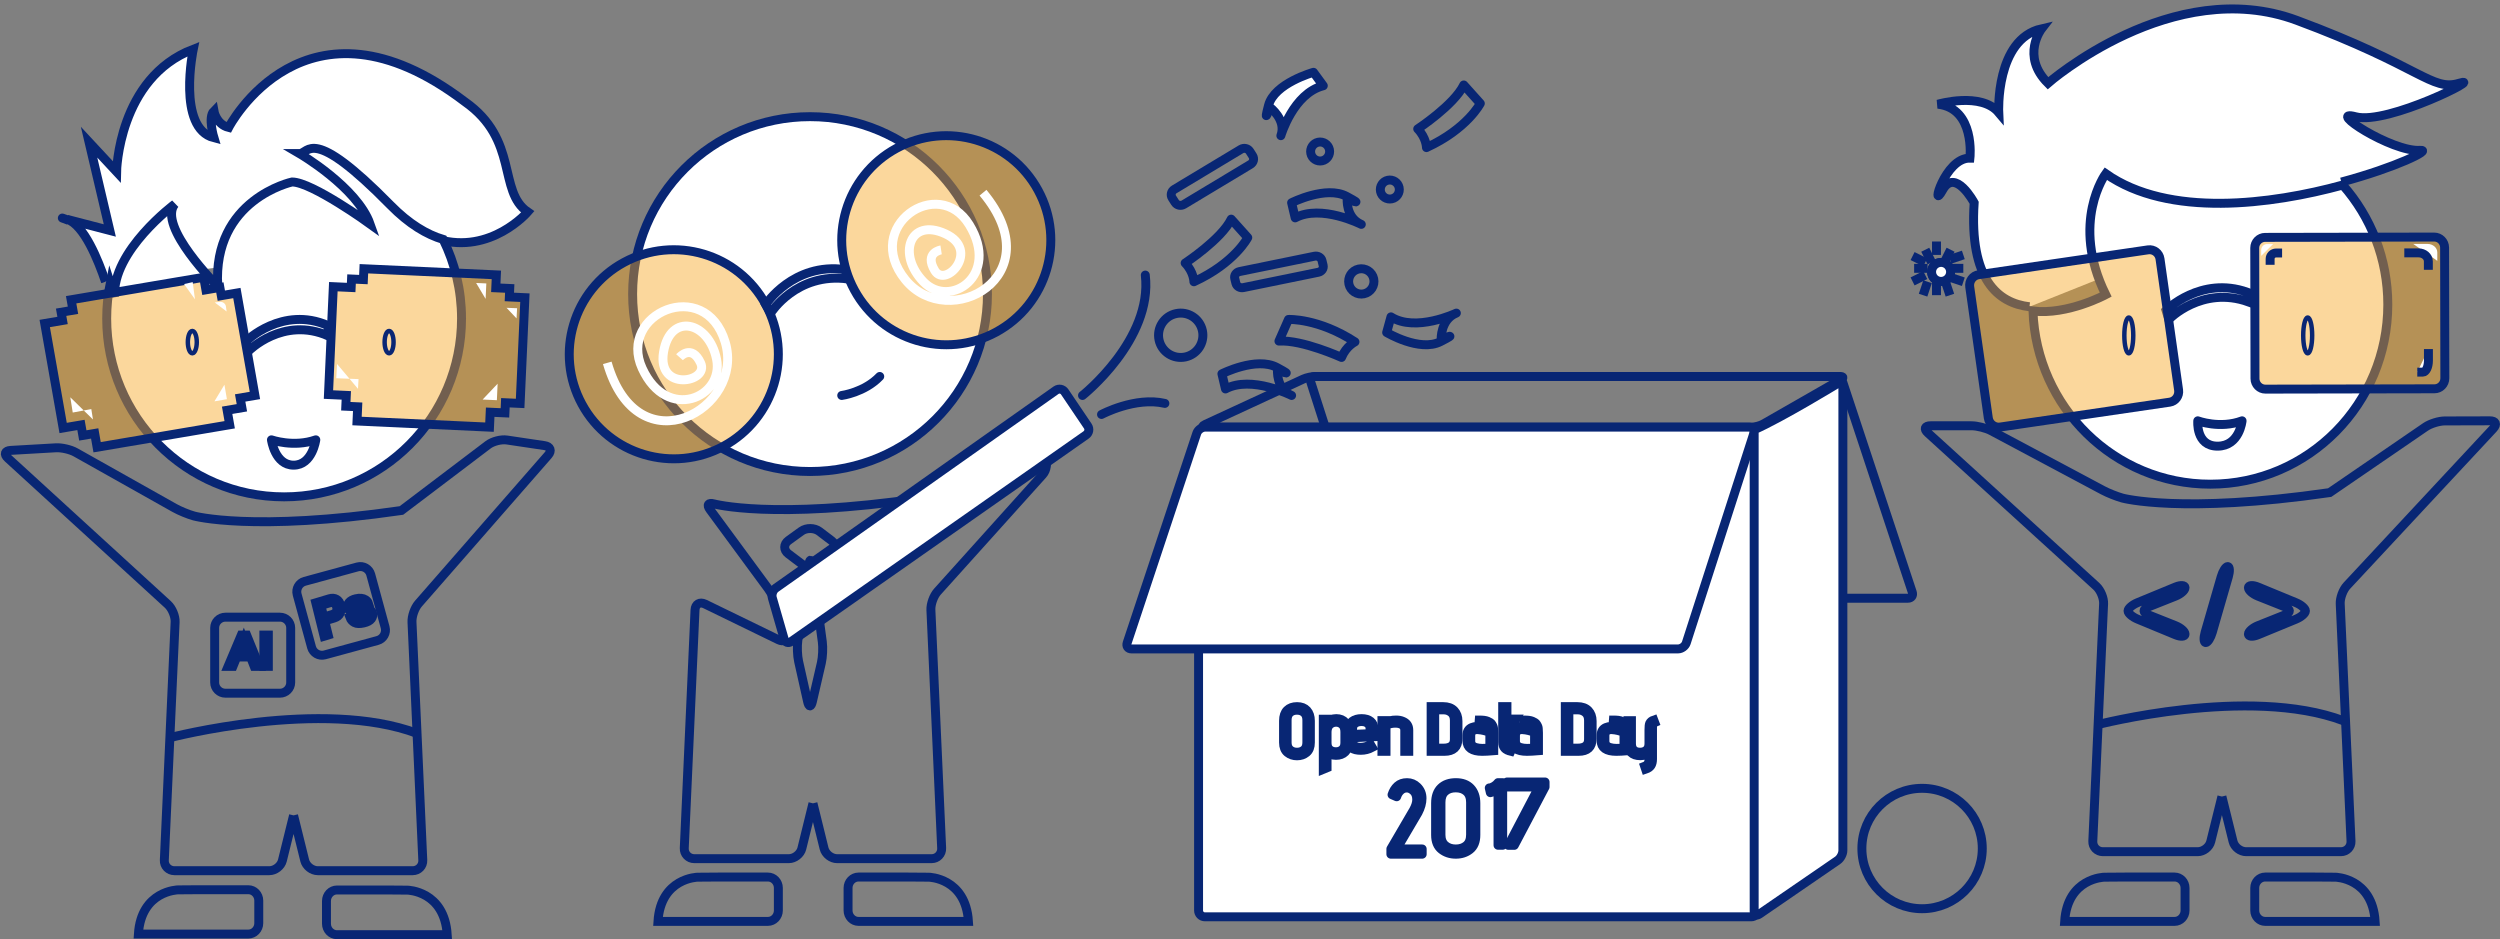 <?xml version="1.0" encoding="UTF-8"?>
<svg width="559px" height="210px" viewBox="0 0 559 210" version="1.1" xmlns="http://www.w3.org/2000/svg" xmlns:xlink="http://www.w3.org/1999/xlink">
    <rect x="0" y="0" width="559" height="210" fill="#808080" stroke="none"/>
    <!-- Generator: Sketch 41.2 (35397) - http://www.bohemiancoding.com/sketch -->
    <title>Group 44</title>
    <desc>Created with Sketch.</desc>
    <defs></defs>
    <g id="homepage" stroke="none" stroke-width="1" fill="none" fill-rule="evenodd">
        <g id="Desktop-HD-Copy-8" transform="translate(-443, -7430)">
            <g id="Group-44" transform="translate(444, 7255)">
                <path d="M522.526,215.709 C534.717,212.441 542.901,208.412 540.174,208.614 C533.849,209.083 518.684,199.237 525.755,201.112 C532.827,202.988 554.985,191.735 548.856,193.61 C542.728,195.486 540.37,189.859 512.555,179.544 C484.739,169.229 456.923,193.61 456.923,193.61 C450.794,187.515 455.509,181.42 455.509,181.42 C445.137,183.764 445.916,200.175 445.916,200.175 C441.98,195.486 432.32,198.299 432.32,198.299 C440.717,199.237 439.48,210.357 439.48,210.357 C433.822,210.226 430.522,222.68 433.351,217.523 C436.179,212.365 440.423,220.336 440.423,220.336 C439.303,237.485 445.733,242.767 452.792,243.591" id="Stroke-3" stroke="#082674" stroke-width="2" fill="#FFFFFF"></path>
                <path d="M469.838,213.837 C469.838,213.837 461.862,224.711 469.838,240.888 C469.838,240.888 461.322,245.475 453.572,244.554 C454.33,266.06 471.787,283.262 493.225,283.262 C515.144,283.262 532.914,265.281 532.914,243.1 C532.914,232.835 529.103,223.474 522.842,216.374 C506.862,220.733 483.95,223.753 469.838,213.837 Z" id="Stroke-1" stroke="#082674" stroke-width="2" fill="#FFFFFF"></path>
                <path d="M495.819,353.105 L493.324,363.168 C493.015,364.416 491.699,365.438 490.4,365.438 L469.208,365.438 C467.909,365.438 466.894,364.387 466.952,363.103 L469.365,310.003 C469.423,308.719 468.689,306.956 467.733,306.086 L430.053,271.782 C429.097,270.912 429.378,270.2 430.677,270.2 L439.782,270.2 C441.081,270.2 443.079,270.699 444.223,271.308 L469.231,284.642 C470.375,285.251 472.335,286.031 473.586,286.373 C473.586,286.373 486.671,289.956 519.91,285.145 L541.344,270.459 C542.412,269.728 544.349,269.126 545.648,269.122 L555.75,269.094 C557.049,269.09 557.392,269.86 556.511,270.805 L523.768,305.95 C522.887,306.895 522.215,308.719 522.273,310.003 L524.685,363.103 C524.743,364.387 523.728,365.438 522.429,365.438 L501.238,365.438 C499.939,365.438 498.623,364.416 498.313,363.168 L495.819,353.105" id="Stroke-5" stroke="#082674" stroke-width="2"></path>
                <path d="M474.194,371.105 C472.91,371.105 470.809,371.121 469.526,371.141 C469.526,371.141 461.278,371.267 460.656,381.023 L485.242,381.023 C486.525,381.023 487.576,379.925 487.576,378.584 L487.576,373.544 C487.576,372.202 486.525,371.105 485.242,371.105 L474.194,371.105 Z" id="Stroke-7" stroke="#082674" stroke-width="2"></path>
                <path d="M516.543,371.105 C517.827,371.105 519.927,371.121 521.211,371.141 C521.211,371.141 529.458,371.267 530.08,381.023 L505.495,381.023 C504.211,381.023 503.161,379.925 503.161,378.584 L503.161,373.544 C503.161,372.202 504.211,371.105 505.495,371.105 L516.543,371.105 Z" id="Stroke-9" stroke="#082674" stroke-width="2"></path>
                <path d="M483.325,244.387 C483.325,244.387 491.1,236.63 501.529,240.35 L501.744,242.501 C491.315,238.781 483.949,246.424 483.949,246.424 L483.325,244.387 Z" id="Fill-11" fill="#FFFFFF"></path>
                <path d="M483.325,244.387 C483.325,244.387 491.1,236.63 501.529,240.35 L501.744,242.501 C491.315,238.781 483.949,246.424 483.949,246.424 L483.325,244.387 Z" id="Stroke-13" stroke="#082674" stroke-width="2"></path>
                <path d="M490.424,269.094 C490.424,269.094 495.376,270.956 500.327,269.094 C500.327,269.094 499.781,274.761 494.849,274.761 C489.916,274.761 490.424,269.094 490.424,269.094 Z" id="Stroke-15" stroke="#082674" stroke-width="2" stroke-linecap="round" stroke-linejoin="round"></path>
                <path d="M545.665,259.576 C545.668,260.872 544.626,261.934 543.35,261.936 L505.54,262.009 C504.264,262.012 503.218,260.954 503.215,259.658 L503.161,230.439 C503.158,229.143 504.201,228.081 505.477,228.078 L543.286,228.006 C544.562,228.003 545.608,229.061 545.611,230.357 L545.665,259.576 Z" id="Fill-17" fill-opacity="0.446" fill="#F6A623"></path>
                <path d="M545.665,259.576 C545.668,260.872 544.626,261.934 543.35,261.936 L505.54,262.009 C504.264,262.012 503.218,260.954 503.215,259.658 L503.161,230.439 C503.158,229.143 504.201,228.081 505.477,228.078 L543.286,228.006 C544.562,228.003 545.608,229.061 545.611,230.357 L545.665,259.576 Z" id="Stroke-19" stroke="#082674" stroke-width="2"></path>
                <path d="M486.135,262.22 C486.319,263.521 485.424,264.739 484.145,264.926 L446.247,270.486 C444.968,270.673 443.77,269.762 443.586,268.461 L439.428,239.13 C439.243,237.829 440.139,236.611 441.418,236.423 L479.316,230.864 C480.595,230.676 481.792,231.587 481.976,232.888 L486.135,262.22 Z" id="Fill-21" fill-opacity="0.446" fill="#F6A623"></path>
                <path d="M486.135,262.22 C486.319,263.521 485.424,264.739 484.145,264.926 L446.247,270.486 C444.968,270.673 443.77,269.762 443.586,268.461 L439.428,239.13 C439.243,237.829 440.139,236.611 441.418,236.423 L479.316,230.864 C480.595,230.676 481.792,231.587 481.976,232.888 L486.135,262.22 Z" id="Stroke-23" stroke="#082674" stroke-width="2"></path>
                <path d="M435.153,235.798 C435.153,236.972 434.202,237.923 433.028,237.923 C431.854,237.923 430.903,236.972 430.903,235.798 C430.903,234.625 431.854,233.673 433.028,233.673 C434.202,233.673 435.153,234.625 435.153,235.798" id="Fill-25" fill="#FFFFFF"></path>
                <path d="M435.153,235.798 C435.153,236.972 434.202,237.923 433.028,237.923 C431.854,237.923 430.903,236.972 430.903,235.798 C430.903,234.625 431.854,233.673 433.028,233.673 C434.202,233.673 435.153,234.625 435.153,235.798 Z" id="Stroke-27" stroke="#082674" stroke-width="2"></path>
                <path d="M432,232 L432,229" id="Stroke-29" stroke="#082674" stroke-width="2"></path>
                <path d="M434.868,234.736 C435.455,235.752 435.107,237.052 434.09,237.638 C433.074,238.225 431.774,237.877 431.188,236.861 C430.601,235.844 430.949,234.545 431.966,233.958 C432.982,233.371 434.281,233.72 434.868,234.736" id="Fill-31" fill="#FFFFFF"></path>
                <path d="M434.868,234.736 C435.455,235.752 435.107,237.052 434.09,237.638 C433.074,238.225 431.774,237.877 431.188,236.861 C430.601,235.844 430.949,234.545 431.966,233.958 C432.982,233.371 434.281,233.72 434.868,234.736 Z" id="Stroke-33" stroke="#082674" stroke-width="2"></path>
                <path d="M430.903,233.673 L429.486,230.839" id="Stroke-35" stroke="#082674" stroke-width="2"></path>
                <path d="M429.486,233.673 L426.652,232.256" id="Stroke-37" stroke="#082674" stroke-width="2"></path>
                <path d="M430,235 L427,235" id="Stroke-39" stroke="#082674" stroke-width="2"></path>
                <path d="M429.486,236.507 L426.652,237.923" id="Stroke-41" stroke="#082674" stroke-width="2"></path>
                <path d="M430,238 L429,241" id="Stroke-43" stroke="#082674" stroke-width="2"></path>
                <path d="M432,238 L432,241" id="Stroke-45" stroke="#082674" stroke-width="2"></path>
                <path d="M434,238 L435,241" id="Stroke-47" stroke="#082674" stroke-width="2"></path>
                <path d="M435,237 L438,238" id="Stroke-49" stroke="#082674" stroke-width="2"></path>
                <path d="M435,235 L438,235" id="Stroke-51" stroke="#082674" stroke-width="2"></path>
                <path d="M435,233 L438,232" id="Stroke-53" stroke="#082674" stroke-width="2"></path>
                <path d="M433.736,233.673 L435.153,230.839" id="Stroke-55" stroke="#082674" stroke-width="2"></path>
                <g id="Group-60" transform="translate(536, 229)">
                    <path d="M2.602,0.544 L5.799,0.544 C6.998,0.544 7.979,1.394 7.979,2.433 L7.979,4.322" id="Fill-57" fill="#FFFFFF"></path>
                    <path d="M0.602,2.544 L3.799,2.544 C4.998,2.544 5.979,3.394 5.979,4.433 L5.979,6.322" id="Stroke-59" stroke="#082674" stroke-width="2"></path>
                </g>
                <g id="Group-64" transform="translate(504, 229)">
                    <path d="M3.276,0.568 L1.938,0.568 C1.202,0.568 0.6,1.163 0.6,1.89 L0.6,3.213" id="Fill-61" fill="#FFFFFF"></path>
                    <path d="M5.276,2.568 L3.938,2.568 C3.202,2.568 2.6,3.163 2.6,3.89 L2.6,5.213" id="Stroke-63" stroke="#082674" stroke-width="2"></path>
                </g>
                <g id="Group-68" transform="translate(539, 253)">
                    <path d="M2.998,0.058 L2.998,2.634 C2.998,4.05 2.436,5.21 1.75,5.21 L0.502,5.21" id="Fill-65" fill="#FFFFFF"></path>
                    <path d="M2.998,0.058 L2.998,2.634 C2.998,4.05 2.436,5.21 1.75,5.21 L0.502,5.21" id="Stroke-67" stroke="#082674" stroke-width="2"></path>
                </g>
                <path d="M467.74,337.101 C467.74,337.101 501.877,328.195 522.996,336.167" id="Stroke-69" stroke="#082674" stroke-width="2"></path>
                <path d="M474.824,311.593 C474.824,311.065 475.784,310.236 476.958,309.752 L485.442,306.252 C486.616,305.768 487.576,305.839 487.576,306.411 C487.576,306.982 486.611,307.833 485.431,308.301 L479.292,310.741 C478.112,311.209 478.112,311.977 479.291,312.447 L485.432,314.892 C486.611,315.362 487.576,316.214 487.576,316.786 C487.576,317.358 486.616,317.429 485.442,316.944 L476.957,313.435 C475.784,312.95 474.824,312.121 474.824,311.593 Z" id="Stroke-71" stroke="#082674" stroke-width="2"></path>
                <path d="M495.654,303.969 C496.018,302.71 496.676,301.681 497.117,301.681 C497.558,301.681 497.621,302.71 497.257,303.969 L493.666,316.394 C493.302,317.653 492.643,318.682 492.202,318.682 C491.762,318.682 491.699,317.653 492.062,316.394 L495.654,303.969 Z" id="Stroke-73" stroke="#082674" stroke-width="2"></path>
                <path d="M514.495,311.604 C514.495,312.138 513.535,312.97 512.361,313.454 L503.878,316.946 C502.704,317.429 501.744,317.357 501.744,316.785 C501.744,316.214 502.708,315.362 503.887,314.892 L510.017,312.447 C511.196,311.977 511.196,311.208 510.017,310.74 L503.888,308.302 C502.708,307.833 501.744,306.982 501.744,306.411 C501.744,305.839 502.704,305.768 503.877,306.252 L512.362,309.752 C513.535,310.236 514.495,311.07 514.495,311.604 Z" id="Stroke-75" stroke="#082674" stroke-width="2"></path>
                <path d="M96.945,228.516 C108.77,231.964 117,222.39 117,222.39 C110.248,217.784 115.101,206.268 102.943,197.746 C67.172,170.569 50.128,203.504 50.128,203.504 C47.346,202.813 46.831,199.819 46.831,199.819 C45.428,201.201 46.831,205.807 46.831,205.807 C38.521,203.68 42.211,186 42.211,186 C25.432,192.449 25.069,213.408 25.069,213.408 L18.915,206.79 L23.556,226.536 C23.556,226.536 16.877,224.801 14,224.049 C17.798,225.197 21.049,233.405 22.594,238" id="Stroke-122" stroke="#082674" stroke-width="2" fill="#FFFFFF"></path>
                <path d="M64.639,357.317 L62.142,367.412 C61.832,368.664 60.514,369.688 59.214,369.688 L38.001,369.688 C36.7,369.688 35.684,368.634 35.742,367.346 L38.157,314.081 C38.216,312.793 37.482,311.024 36.526,310.149 L0.756,277.433 C-0.2,276.558 0.08,275.782 1.378,275.708 L11.491,275.127 C12.789,275.052 14.777,275.512 15.908,276.148 L38.048,288.596 C39.179,289.232 41.13,290.034 42.383,290.378 C42.383,290.378 55.481,293.972 88.755,289.145 L108.133,274.461 C109.166,273.678 111.063,273.194 112.349,273.386 L120.781,274.643 C122.067,274.835 122.423,275.789 121.571,276.763 L92.562,309.967 C91.711,310.942 91.062,312.793 91.12,314.081 L93.535,367.346 C93.593,368.634 92.577,369.688 91.277,369.688 L70.064,369.688 C68.763,369.688 67.446,368.664 67.136,367.412 L64.639,357.317" id="Stroke-77" stroke="#082674" stroke-width="2"></path>
                <path d="M43.479,373.939 C42.195,373.939 40.095,373.955 38.811,373.975 C38.811,373.975 30.564,374.101 29.941,383.856 L54.527,383.856 C55.811,383.856 56.861,382.759 56.861,381.417 L56.861,376.377 C56.861,375.036 55.811,373.939 54.527,373.939 L43.479,373.939 Z" id="Stroke-79" stroke="#082674" stroke-width="2"></path>
                <path d="M65.96,209.338 C65.96,209.338 78.855,216.866 81.76,225.1 C81.76,225.1 68.75,215.69 64.303,215.69 C64.303,215.69 46.515,219.53 47.686,239.018 C47.686,239.018 34.111,225.571 38.09,220.63 C38.09,220.63 24.022,231.075 24.62,241.38 C24.62,241.38 24.274,240.095 23.656,238.222 C23.133,240.805 22.857,243.48 22.857,246.219 C22.857,268.242 40.619,286.095 62.528,286.095 C84.438,286.095 102.199,268.242 102.199,246.219 C102.199,239.866 100.715,233.864 98.086,228.534 C94.452,227.453 90.48,225.12 86.303,220.866 C68.516,202.751 68.085,209.338 65.96,209.338 Z" id="Stroke-120" stroke="#082674" stroke-width="2" fill="#FFFFFF"></path>
                <path d="M85.422,374 C86.71,374 88.817,374.016 90.104,374.036 C90.104,374.036 98.376,374.164 99,384 L74.341,384 C73.053,384 72,382.893 72,381.541 L72,376.459 C72,375.107 73.053,374 74.341,374 L85.422,374 Z" id="Stroke-81" stroke="#082674" stroke-width="2"></path>
                <path d="M59.695,273.344 C59.695,273.344 64.654,275.099 69.612,273.344 C69.612,273.344 68.858,279.011 64.654,279.011 C60.449,279.011 59.695,273.344 59.695,273.344 Z" id="Stroke-83" stroke="#082674" stroke-width="2" stroke-linecap="round" stroke-linejoin="round"></path>
                <path d="M37.026,339.935 C37.026,339.935 71.162,331.029 92.282,339" id="Stroke-118" stroke="#082674" stroke-width="2"></path>
                <path d="M14.356,224.28 C14.307,224.259 14.259,224.227 14.209,224.209 C12.241,223.499 12.775,223.699 14.356,224.28 Z" id="Stroke-124" stroke="#082674" stroke-width="2"></path>
                <path d="M54.716,321.131 L53.508,318.038 L52.253,321.131 L54.716,321.131 Z M52.954,317 L54.153,317 L57,324 L55.836,324 L55.017,321.903 L51.94,321.903 L51.089,324 L50,324 L52.954,317 Z" id="Stroke-126" stroke="#082674" stroke-width="2"></path>
                <path d="M58,324 L59,324 L59,318.92 L58,318.92 L58,324 Z M58,317.972 L59,317.972 L59,317 L58,317 L58,317.972 Z" id="Stroke-128" stroke="#082674" stroke-width="2"></path>
                <path d="M64,327.602 C64,328.921 62.921,330 61.602,330 L49.398,330 C48.079,330 47,328.921 47,327.602 L47,315.398 C47,314.079 48.079,313 49.398,313 L61.602,313 C62.921,313 64,314.079 64,315.398 L64,327.602 Z" id="Stroke-130" stroke="#082674" stroke-width="2"></path>
                <path d="M73.437,309.744 C73.209,309.699 72.92,309.73 72.567,309.835 L70.749,310.381 L71.391,312.972 L73.209,312.427 C73.619,312.304 73.928,312.107 74.136,311.837 C74.343,311.567 74.387,311.187 74.266,310.698 C74.129,310.149 73.854,309.831 73.437,309.744 Z M69.612,309.787 L72.653,308.875 C73.254,308.694 73.786,308.736 74.248,309 C74.71,309.264 75.026,309.735 75.194,310.414 C75.339,310.998 75.3,311.556 75.077,312.088 C74.854,312.619 74.404,312.987 73.724,313.191 L71.602,313.828 L72.386,316.989 L71.465,317.266 L69.612,309.787 Z" id="Stroke-131" stroke="#082674" stroke-width="2"></path>
                <path d="M78.217,312.858 C78.339,313.136 78.494,313.335 78.684,313.455 C79.031,313.671 79.524,313.704 80.164,313.556 C80.544,313.468 80.857,313.321 81.102,313.116 C81.347,312.911 81.423,312.664 81.33,312.376 C81.26,312.157 81.091,312.018 80.823,311.957 C80.653,311.922 80.335,311.909 79.871,311.917 L79.003,311.935 C78.45,311.947 78.029,311.915 77.739,311.84 C77.226,311.71 76.904,311.44 76.772,311.031 C76.618,310.55 76.7,310.111 77.018,309.718 C77.336,309.324 77.845,309.046 78.544,308.883 C79.458,308.671 80.189,308.744 80.738,309.1 C81.082,309.327 81.303,309.606 81.402,309.937 L80.451,310.158 C80.37,309.97 80.232,309.815 80.037,309.69 C79.728,309.521 79.282,309.504 78.698,309.639 C78.309,309.73 78.034,309.86 77.873,310.03 C77.712,310.199 77.664,310.385 77.729,310.587 C77.8,310.808 77.988,310.955 78.294,311.027 C78.472,311.07 78.717,311.088 79.033,311.079 L79.756,311.06 C80.54,311.038 81.08,311.068 81.375,311.149 C81.837,311.277 82.143,311.576 82.293,312.045 C82.439,312.499 82.36,312.938 82.056,313.363 C81.752,313.788 81.181,314.097 80.343,314.291 C79.441,314.5 78.747,314.476 78.262,314.22 C77.776,313.963 77.438,313.583 77.25,313.082 L78.217,312.858 Z" id="Stroke-132" stroke="#082674" stroke-width="2"></path>
                <path d="M85.113,315.259 C85.461,316.535 84.702,317.864 83.425,318.212 L71.619,321.432 C70.343,321.78 69.014,321.02 68.666,319.744 L65.446,307.937 C65.099,306.661 65.858,305.332 67.134,304.984 L78.941,301.765 C80.217,301.417 81.546,302.176 81.894,303.452 L85.113,315.259 Z" id="Stroke-133" stroke="#082674" stroke-width="2"></path>
                <path d="M54.027,251.287 C54.027,251.287 62.134,243.304 72.335,247.795 L72.446,250.12 C62.246,245.629 54.551,253.509 54.551,253.509 L54.027,251.287 Z" id="Fill-134" fill="#FFFFFF"></path>
                <path d="M54.027,251.287 C54.027,251.287 62.134,243.304 72.335,247.795 L72.446,250.12 C62.246,245.629 54.551,253.509 54.551,253.509 L54.027,251.287 Z" id="Stroke-135" stroke="#082674" stroke-width="2"></path>
                <polygon id="Fill-136" fill-opacity="0.446" fill="#F6A623" points="109.988 236.461 109.858 239.357 112.976 239.502 112.891 241.398 116.368 241.559 115.302 265.206 112.005 265.054 111.903 267.321 108.605 267.169 108.454 270.51 78.83 269.139 78.974 265.956 76.323 265.833 76.432 263.407 72.446 263.223 73.533 239.101 77.519 239.286 77.605 237.389 80.255 237.512 80.364 235.09"></polygon>
                <polygon id="Stroke-137" stroke="#082674" stroke-width="2" points="109.988 236.461 109.858 239.357 112.976 239.502 112.891 241.398 116.368 241.559 115.302 265.206 112.005 265.054 111.903 267.321 108.605 267.169 108.454 270.51 78.83 269.139 78.974 265.956 76.323 265.833 76.432 263.407 72.446 263.223 73.533 239.101 77.519 239.286 77.605 237.389 80.255 237.512 80.364 235.09"></polygon>
                <g id="Group-140" transform="translate(105, 238)" fill="#FFFFFF">
                    <polyline id="Fill-138" points="0.461 0.27 2.741 0.374 2.583 3.834"></polyline>
                </g>
                <g id="Group-143" transform="translate(112, 243)" fill="#FFFFFF">
                    <polyline id="Fill-141" points="0.262 0.827 2.621 0.919 2.499 3.196"></polyline>
                </g>
                <g id="Group-146" transform="translate(106, 260)" fill="#FFFFFF">
                    <polyline id="Fill-144" points="0.915 4.337 4.1 4.483 4.268 0.794"></polyline>
                </g>
                <g id="Group-149" transform="translate(74, 256)" fill="#FFFFFF">
                    <polyline id="Fill-147" points="0.363 0.381 0.19 3.574 5.166 3.767 5.048 5.944"></polyline>
                </g>
                <polygon id="Fill-150" fill-opacity="0.446" fill="#F6A623" points="44.548 237 45.042 239.805 48.163 239.276 48.486 241.113 51.965 240.523 56 263.424 52.7 263.984 53.087 266.18 49.787 266.739 50.358 269.976 20.714 275 20.171 271.917 17.519 272.366 17.104 270.017 13.115 270.694 9 247.332 12.989 246.656 12.666 244.82 15.318 244.371 14.905 242.024"></polygon>
                <polygon id="Stroke-151" stroke="#082674" stroke-width="2" points="44.548 237 45.042 239.805 48.163 239.276 48.486 241.113 51.965 240.523 56 263.424 52.7 263.984 53.087 266.18 49.787 266.739 50.358 269.976 20.714 275 20.171 271.917 17.519 272.366 17.104 270.017 13.115 270.694 9 247.332 12.989 246.656 12.666 244.82 15.318 244.371 14.905 242.024"></polygon>
                <g id="Group-154" transform="translate(40, 238)" fill="#FFFFFF">
                    <polyline id="Fill-152" points="0.16 0.519 2.088 0.082 2.593 3.921"></polyline>
                </g>
                <polyline id="Fill-155" fill="#FFFFFF" points="46.947 264.742 49.739 264.259 49.18 261.025"></polyline>
                <g id="Group-160" transform="translate(14, 263)" fill="#FFFFFF">
                    <polyline id="Fill-158" points="0.719 0.833 1.263 4.246 5.416 3.469 5.787 5.796"></polyline>
                </g>
                <g id="Group-163" transform="translate(47, 242)" fill="#FFFFFF">
                    <path d="M0.015,0.623 C0.015,0.623 0.543,0.57 1.188,0.504 C1.833,0.44 2.431,0.896 2.516,1.518 C2.601,2.141 2.671,2.65 2.671,2.65" id="Fill-161"></path>
                </g>
                <path d="M219.796,240.757 C219.796,262.667 202.034,280.428 180.125,280.428 C158.215,280.428 140.454,262.667 140.454,240.757 C140.454,218.847 158.215,201.086 180.125,201.086 C202.034,201.086 219.796,218.847 219.796,240.757 Z" id="Stroke-164" stroke="#082674" stroke-width="2" fill="#FFFFFF"></path>
                <path d="M182.212,293.821 C181.114,292.986 179.301,292.963 178.184,293.771 L175.305,295.85 C174.188,296.657 174.173,297.998 175.273,298.831 L178.217,301.058 C179.316,301.89 181.114,301.888 182.212,301.053 L184.969,298.955 C186.066,298.12 186.066,296.754 184.969,295.919 L182.212,293.821 Z" id="Stroke-165" stroke="#082674" stroke-width="2"></path>
                <path d="M180.534,301.245 C180.357,299.938 180.057,299.937 179.867,301.241 L177.394,318.196 C177.204,319.501 177.284,321.621 177.572,322.908 L179.583,331.885 C179.871,333.171 180.35,333.173 180.648,331.889 L182.652,323.237 C182.949,321.952 183.047,319.833 182.871,318.526 L180.534,301.245 Z" id="Stroke-166" stroke="#082674" stroke-width="2"></path>
                <path d="M180.778,354.624 L178.291,364.723 C177.983,365.975 176.671,367 175.376,367 L154.251,367 C152.956,367 151.944,365.946 152.002,364.658 L154.407,311.373 C154.465,310.085 155.465,309.493 156.628,310.059 L173.079,318.062 C174.242,318.628 174.904,318.077 174.548,316.837 L172.817,310.793 C172.462,309.553 171.545,307.687 170.779,306.647 L157.738,288.927 C156.973,287.887 157.368,287.318 158.616,287.662 C158.616,287.662 171.659,291.257 204.794,286.429 L226.187,269.456 C227.2,268.653 228.502,268.939 229.082,270.092 L232.681,277.259 C233.261,278.413 233.028,280.142 232.164,281.103 L208.614,307.284 C207.75,308.245 207.091,310.085 207.149,311.373 L209.554,364.658 C209.612,365.946 208.6,367 207.305,367 L186.18,367 C184.885,367 183.573,365.975 183.265,364.723 L180.778,354.624" id="Stroke-167" stroke="#082674" stroke-width="2"></path>
                <path d="M159.659,371.105 C158.375,371.105 156.274,371.121 154.991,371.141 C154.991,371.141 146.743,371.267 146.121,381.023 L170.707,381.023 C171.99,381.023 173.041,379.925 173.041,378.584 L173.041,373.544 C173.041,372.202 171.99,371.105 170.707,371.105 L159.659,371.105 Z" id="Stroke-168" stroke="#082674" stroke-width="2"></path>
                <path d="M202.008,371.105 C203.292,371.105 205.392,371.121 206.675,371.141 C206.675,371.141 214.923,371.267 215.545,381.023 L190.96,381.023 C189.676,381.023 188.626,379.925 188.626,378.584 L188.626,373.544 C188.626,372.202 189.676,371.105 190.96,371.105 L202.008,371.105 Z" id="Stroke-169" stroke="#082674" stroke-width="2"></path>
                <path d="M187.209,263.426 C187.209,263.426 192.277,262.763 195.71,259.176" id="Stroke-170" stroke="#082674" stroke-width="2" stroke-linecap="round" stroke-linejoin="round"></path>
                <path d="M170.203,243.063 C176.363,254.407 172.161,268.596 160.817,274.757 C149.474,280.917 135.284,276.715 129.123,265.371 C122.963,254.027 127.165,239.838 138.509,233.677 C149.853,227.517 164.043,231.719 170.203,243.063" id="Fill-171" fill-opacity="0.446" fill="#F6A623"></path>
                <path d="M170.203,243.063 C176.363,254.407 172.161,268.596 160.817,274.757 C149.474,280.917 135.284,276.715 129.123,265.371 C122.963,254.027 127.165,239.838 138.509,233.677 C149.853,227.517 164.043,231.719 170.203,243.063 Z" id="Stroke-172" stroke="#082674" stroke-width="2"></path>
                <path d="M231.126,217.56 C237.287,228.904 233.085,243.093 221.741,249.254 C210.397,255.414 196.207,251.212 190.047,239.868 C183.886,228.524 188.088,214.335 199.432,208.174 C210.776,202.014 224.966,206.216 231.126,217.56" id="Fill-173" fill-opacity="0.446" fill="#F6A623"></path>
                <path d="M231.126,217.56 C237.287,228.904 233.085,243.093 221.741,249.254 C210.397,255.414 196.207,251.212 190.047,239.868 C183.886,228.524 188.088,214.335 199.432,208.174 C210.776,202.014 224.966,206.216 231.126,217.56 Z" id="Stroke-174" stroke="#082674" stroke-width="2"></path>
                <path d="M170.207,243.093 C170.207,243.093 176.358,233.698 187.904,235.266 L188.626,237.38 C177.08,235.812 171.321,245.008 171.321,245.008 L170.207,243.093 Z" id="Fill-175" fill="#FFFFFF"></path>
                <path d="M170.207,243.093 C170.207,243.093 176.358,233.698 187.904,235.266 L188.626,237.38 C177.08,235.812 171.321,245.008 171.321,245.008 L170.207,243.093 Z" id="Stroke-176" stroke="#082674" stroke-width="2"></path>
                <path d="M209.43,230.878 C209.43,230.878 205.575,231.458 208.024,235.512 C210.474,239.567 218.325,230.915 210.35,227.262 C202.374,223.609 199.569,231.938 205.505,238.025 C211.441,244.112 222.671,236.617 215.748,225.275 C208.826,213.933 191.789,225.645 201.427,237.533 C211.066,249.421 234.436,236.856 218.799,218.088" id="Stroke-177" stroke="#FFFFFF" stroke-width="2"></path>
                <path d="M150.946,254.878 C150.946,254.878 153.646,251.82 155.66,256.161 C157.675,260.501 145.876,262.678 147.369,253.722 C148.861,244.764 157.495,246.827 159.225,255.319 C160.955,263.811 148.193,269.572 142.597,257.367 C137.002,245.162 156.65,236.609 161.149,251.486 C165.647,266.362 141.647,279.992 134.786,256.138" id="Stroke-178" stroke="#FFFFFF" stroke-width="2"></path>
                <path d="M175.895,318.462 C175.26,318.906 174.563,318.658 174.348,317.909 L171.689,308.684 C171.473,307.936 171.815,306.957 172.448,306.509 L235.119,262.262 C235.753,261.815 236.627,261.977 237.063,262.622 L242.222,270.263 C242.656,270.908 242.493,271.799 241.858,272.245 L175.895,318.462 Z" id="Fill-179" fill="#FFFFFF"></path>
                <path d="M175.895,318.462 C175.26,318.906 174.563,318.658 174.348,317.909 L171.689,308.684 C171.473,307.936 171.815,306.957 172.448,306.509 L235.119,262.262 C235.753,261.815 236.627,261.977 237.063,262.622 L242.222,270.263 C242.656,270.908 242.493,271.799 241.858,272.245 L175.895,318.462 Z" id="Stroke-180" stroke="#082674" stroke-width="2"></path>
                <path d="M241.048,263.426 C241.048,263.426 256.788,250.961 255.088,236.507" id="Stroke-181" stroke="#082674" stroke-width="2" stroke-linecap="round" stroke-linejoin="round"></path>
                <path d="M245.299,267.677 C245.299,267.677 252.836,263.643 259.467,265.201" id="Stroke-182" stroke="#082674" stroke-width="2" stroke-linecap="round" stroke-linejoin="round"></path>
                <path d="M264,233.817 C264,233.817 272.13,228.482 274.295,224 L278,228.128 C278,228.128 275.092,233.81 265.957,238 C265.957,238 265.954,235.863 264,233.817 Z" id="Stroke-183" stroke="#082674" stroke-width="2" stroke-linecap="round" stroke-linejoin="round"></path>
                <path d="M316,203.817 C316,203.817 324.13,198.482 326.295,194 L330,198.128 C330,198.128 327.092,203.81 317.957,208 C317.957,208 317.954,205.863 316,203.817 Z" id="Stroke-184" stroke="#082674" stroke-width="2" stroke-linecap="round" stroke-linejoin="round"></path>
                <path d="M298.97,254.925 C298.97,254.925 290.177,250.926 284.97,251.271 L287.103,246.428 C287.103,246.428 293.781,246.12 301.972,251.445 C301.972,251.445 299.972,252.431 298.97,254.925 Z" id="Stroke-185" stroke="#082674" stroke-width="2" stroke-linecap="round" stroke-linejoin="round"></path>
                <path d="M272.218,258.583 C272.218,258.583 279.931,254.682 284.54,257.174 C289.148,259.666 284.649,257.637 284.649,257.637 C284.649,257.637 284.242,261.896 287.803,263.426 C287.803,263.426 278.811,258.87 273.018,261.969 L272.218,258.583 Z" id="Stroke-186" stroke="#082674" stroke-width="2" stroke-linecap="round" stroke-linejoin="round"></path>
                <path d="M287.803,220.329 C287.803,220.329 295.516,216.428 300.125,218.92 C304.733,221.412 300.234,219.383 300.234,219.383 C300.234,219.383 299.827,223.642 303.388,225.172 C303.388,225.172 294.396,220.615 288.603,223.715 L287.803,220.329 Z" id="Stroke-187" stroke="#082674" stroke-width="2" stroke-linecap="round" stroke-linejoin="round"></path>
                <path d="M292.695,191.168 C292.695,191.168 283.931,193.605 282.641,198.564 C281.351,203.524 282.941,198.975 282.941,198.975 C282.941,198.975 286.72,201.791 285.399,205.336 C285.399,205.336 288.167,195.881 294.888,194.174 L292.695,191.168 Z" id="Stroke-188" stroke="#082674" stroke-width="2" stroke-linecap="round" stroke-linejoin="round" fill="#FFFFFF"></path>
                <path d="M309.056,249.348 C309.056,249.348 316.442,253.774 321.105,251.383 C325.768,248.994 321.236,250.905 321.236,250.905 C321.236,250.905 321.058,246.441 324.641,245.008 C324.641,245.008 315.556,249.352 310.019,245.852 L309.056,249.348 Z" id="Stroke-189" stroke="#082674" stroke-width="2" stroke-linecap="round" stroke-linejoin="round"></path>
                <path d="M279.09,209.831 C279.503,210.479 279.295,211.337 278.628,211.738 L263.702,220.715 C263.035,221.116 262.151,220.915 261.738,220.267 L261.096,219.261 C260.683,218.613 260.891,217.754 261.558,217.354 L276.485,208.376 C277.152,207.975 278.035,208.177 278.448,208.825 L279.09,209.831 Z" id="Stroke-190" stroke="#082674" stroke-width="2" stroke-linecap="round" stroke-linejoin="round"></path>
                <path d="M294.854,234.338 C295.021,235.029 294.544,235.72 293.794,235.873 L277.011,239.31 C276.261,239.463 275.511,239.023 275.344,238.332 L275.085,237.258 C274.919,236.568 275.396,235.876 276.146,235.723 L292.929,232.287 C293.679,232.133 294.429,232.573 294.595,233.264 L294.854,234.338 Z" id="Stroke-191" stroke="#082674" stroke-width="2" stroke-linecap="round" stroke-linejoin="round"></path>
                <path d="M267.856,248.923 C268.432,251.6 266.729,254.237 264.053,254.813 C261.376,255.389 258.738,253.686 258.162,251.01 C257.586,248.333 259.288,245.696 261.965,245.12 C264.642,244.543 267.28,246.246 267.856,248.923 Z" id="Stroke-192" stroke="#082674" stroke-width="2" stroke-linecap="round" stroke-linejoin="round"></path>
                <path d="M306.158,237.327 C306.488,238.857 305.514,240.364 303.985,240.693 C302.455,241.023 300.948,240.049 300.619,238.52 C300.29,236.99 301.262,235.483 302.792,235.154 C304.322,234.825 305.828,235.797 306.158,237.327 Z" id="Stroke-193" stroke="#082674" stroke-width="2" stroke-linecap="round" stroke-linejoin="round"></path>
                <path d="M296.256,208.431 C296.503,209.579 295.773,210.709 294.627,210.956 C293.479,211.203 292.349,210.473 292.102,209.326 C291.855,208.178 292.585,207.048 293.732,206.801 C294.879,206.554 296.009,207.284 296.256,208.431 Z" id="Stroke-194" stroke="#082674" stroke-width="2" stroke-linecap="round" stroke-linejoin="round"></path>
                <path d="M311.841,216.932 C312.088,218.08 311.359,219.21 310.212,219.457 C309.064,219.704 307.934,218.974 307.687,217.827 C307.44,216.679 308.17,215.549 309.317,215.302 C310.464,215.055 311.594,215.785 311.841,216.932 Z" id="Stroke-195" stroke="#082674" stroke-width="2" stroke-linecap="round" stroke-linejoin="round"></path>
                <path d="M410.607,259.882 C411.285,259.493 411.204,259.176 410.426,259.176 L293.094,259.176 C292.316,259.176 291.1,259.444 290.393,259.771 L268.464,269.915 C267.756,270.242 267.813,270.51 268.59,270.51 L390.635,270.51 C391.413,270.51 392.604,270.193 393.281,269.805 L410.607,259.882 Z" id="Stroke-196" stroke="#082674" stroke-width="2" stroke-linecap="round" stroke-linejoin="round"></path>
                <path d="M409.217,259.176 C409.99,259.176 410.823,259.783 411.069,260.526 L426.583,307.414 C426.829,308.157 426.398,308.765 425.625,308.765 L309.01,308.765 C308.238,308.765 307.41,308.155 307.171,307.411 L292.119,260.53 C291.88,259.785 292.317,259.176 293.089,259.176 L409.217,259.176 Z" id="Stroke-197" stroke="#082674" stroke-width="2" stroke-linecap="round" stroke-linejoin="round"></path>
                <path d="M392,378.594 C392,379.367 391.363,380 390.585,380 L268.415,380 C267.637,380 267,379.367 267,378.594 L267,272.406 C267,271.633 267.637,271 268.415,271 L390.585,271 C391.363,271 392,271.633 392,272.406 L392,378.594 Z" id="Fill-198" fill="#FFFFFF"></path>
                <path d="M392,378.594 C392,379.367 391.363,380 390.585,380 L268.415,380 C267.637,380 267,379.367 267,378.594 L267,272.406 C267,271.633 267.637,271 268.415,271 L390.585,271 C391.363,271 392,271.633 392,272.406 L392,378.594 Z" id="Stroke-199" stroke="#082674" stroke-width="2"></path>
                <path d="M291.221,333.847 C290.702,333.283 289.971,333 289.028,333 C288.085,333 287.345,333.267 286.807,333.802 C286.269,334.336 286,335.123 286,336.162 L286,341.034 C286,342.053 286.298,342.802 286.893,343.281 C287.488,343.76 288.195,344 289.014,344 C289.833,344 290.536,343.76 291.121,343.281 C291.707,342.802 292,342.053 292,341.034 L292,336.177 C292,335.189 291.74,334.413 291.221,333.847 Z M290.593,342.661 C290.178,343.019 289.65,343.198 289.007,343.198 C288.364,343.198 287.836,343.014 287.421,342.646 C287.007,342.278 286.8,341.736 286.8,341.02 L286.8,336.026 C286.8,335.29 287,334.735 287.4,334.362 C287.8,333.989 288.333,333.802 289,333.802 C289.666,333.802 290.202,333.989 290.607,334.362 C291.012,334.735 291.214,335.29 291.214,336.026 L291.214,341.004 C291.214,341.751 291.007,342.303 290.593,342.661 Z" id="Stroke-200" stroke="#082674" stroke-width="2"></path>
                <path d="M295.729,343.046 C296.19,343.614 296.854,343.897 297.721,343.897 C298.588,343.897 299.277,343.643 299.788,343.133 C300.3,342.623 300.555,341.891 300.555,340.934 L300.555,338.743 C300.555,337.839 300.312,337.103 299.826,336.536 C299.34,335.968 298.661,335.684 297.789,335.684 C296.917,335.684 296.205,335.994 295.654,336.614 L295.729,335.811 L294.888,335.811 L294.888,347.019 L295.729,346.672 L295.729,343.046 Z M299.149,342.581 C298.773,342.923 298.295,343.094 297.714,343.094 C297.132,343.094 296.656,342.931 296.285,342.605 C295.915,342.279 295.729,341.775 295.729,341.092 L295.729,338.601 C295.759,337.876 295.97,337.342 296.361,337.001 C296.752,336.659 297.215,336.488 297.752,336.488 C298.288,336.488 298.748,336.662 299.134,337.008 C299.52,337.356 299.713,337.913 299.713,338.68 L299.713,341.092 C299.713,341.743 299.525,342.24 299.149,342.581 Z" id="Stroke-201" stroke="#082674" stroke-width="2"></path>
                <path d="M302.05,341.846 C301.641,341.629 301.436,341.276 301.436,340.787 L301.436,339.959 L306.222,339.729 L306.222,337.964 C306.222,337.25 305.978,336.691 305.49,336.288 C305.002,335.886 304.322,335.684 303.451,335.684 C302.58,335.684 301.879,335.888 301.35,336.295 C300.82,336.702 300.555,337.272 300.555,338.005 L300.555,340.787 C300.555,342.108 301.468,342.768 303.294,342.768 C304.175,342.768 305.02,342.556 305.828,342.131 L305.482,341.547 C304.674,341.918 303.908,342.104 303.184,342.104 C302.743,342.104 302.365,342.018 302.05,341.846 Z M301.436,339.213 L301.436,338.019 C301.436,337.439 301.625,337.015 302.003,336.743 C302.381,336.471 302.858,336.336 303.436,336.336 C303.698,336.336 303.961,336.37 304.223,336.437 C304.485,336.505 304.737,336.663 304.978,336.913 C305.219,337.161 305.341,337.48 305.341,337.869 L305.341,339.05 L301.436,339.213 Z" id="Stroke-202" stroke="#082674" stroke-width="2"></path>
                <path d="M308.911,336.123 L308,336.123 L308,343 L308.911,343 L308.911,337.166 C309.572,336.856 310.269,336.7 311,336.7 C311.731,336.7 312.282,336.86 312.65,337.18 C312.954,337.446 313.105,337.816 313.105,338.292 L313.105,343 L314,343 L314,338.251 C314,337.281 313.539,336.617 312.618,336.26 C312.216,336.087 311.734,336 311.171,336 C310.173,336 309.399,336.197 308.846,336.59 L308.911,336.123 Z" id="Stroke-203" stroke="#082674" stroke-width="2"></path>
                <path d="M325,340.147 L325,336.238 C325,335.259 324.716,334.474 324.15,333.884 C323.584,333.294 322.762,333 321.686,333 L319,333 L319,343 L321.972,343 C323.991,343 325,342.049 325,340.147 Z M321.743,342.287 L319.8,342.287 L319.8,333.727 L321.829,333.727 C322.457,333.727 323.01,333.923 323.486,334.312 C323.962,334.702 324.2,335.297 324.2,336.095 L324.2,340.289 C324.2,341.622 323.381,342.287 321.743,342.287 Z" id="Stroke-204" stroke="#082674" stroke-width="2"></path>
                <path d="M333,342.865 L333,338.846 C333,338.504 332.984,338.176 332.953,337.861 C332.932,337.655 332.891,337.49 332.828,337.369 C332.766,337.248 332.688,337.106 332.595,336.944 C332.501,336.782 332.371,336.652 332.205,336.553 C332.039,336.454 331.847,336.355 331.628,336.256 C331.223,336.085 330.6,336 329.758,336 L329.712,336.58 C330.657,336.58 331.296,336.726 331.628,337.018 C331.961,337.31 332.127,337.704 332.127,338.198 C331.389,337.695 330.408,337.443 329.182,337.443 C328.818,337.443 328.449,337.52 328.075,337.673 C327.358,337.978 327,338.576 327,339.466 L327,340.586 C327,342.196 328.138,343 330.413,343 C331.057,343 331.919,342.955 333,342.865 Z M330.46,342.34 C329.909,342.34 329.416,342.272 328.979,342.137 C328.231,341.913 327.857,341.427 327.857,340.68 L327.857,339.507 C327.857,339.013 327.997,338.659 328.278,338.448 C328.559,338.237 328.896,338.131 329.291,338.131 C329.353,338.131 329.416,338.136 329.478,338.144 C330.382,338.208 331.265,338.419 332.127,338.779 L332.127,342.245 C331.566,342.308 331.01,342.34 330.46,342.34 Z" id="Stroke-205" stroke="#082674" stroke-width="2"></path>
                <path d="M335.954,340.966 L335.954,336.534 L337.59,336.534 L338,335.791 L335.954,335.791 L335.954,333 L335,333 L335,340.966 C335,341.518 335.142,341.957 335.426,342.285 C335.71,342.612 336.17,342.85 336.807,343 L337.079,342.397 C336.329,342.192 335.954,341.715 335.954,340.966 Z" id="Stroke-206" stroke="#082674" stroke-width="2"></path>
                <path d="M343,342.865 L343,338.846 C343,338.504 342.984,338.176 342.953,337.861 C342.932,337.655 342.891,337.49 342.828,337.369 C342.766,337.248 342.688,337.106 342.595,336.944 C342.501,336.782 342.371,336.652 342.205,336.553 C342.039,336.454 341.847,336.355 341.628,336.256 C341.223,336.085 340.6,336 339.758,336 L339.712,336.58 C340.657,336.58 341.296,336.726 341.628,337.018 C341.961,337.31 342.127,337.704 342.127,338.198 C341.389,337.695 340.408,337.443 339.182,337.443 C338.818,337.443 338.449,337.52 338.075,337.673 C337.358,337.978 337,338.576 337,339.466 L337,340.586 C337,342.196 338.138,343 340.413,343 C341.057,343 341.919,342.955 343,342.865 Z M340.46,342.34 C339.909,342.34 339.416,342.272 338.979,342.137 C338.231,341.913 337.857,341.427 337.857,340.68 L337.857,339.507 C337.857,339.013 337.997,338.659 338.278,338.448 C338.559,338.237 338.896,338.131 339.291,338.131 C339.353,338.131 339.416,338.136 339.478,338.144 C340.382,338.208 341.265,338.419 342.127,338.779 L342.127,342.245 C341.566,342.308 341.01,342.34 340.46,342.34 Z" id="Stroke-207" stroke="#082674" stroke-width="2"></path>
                <path d="M355,340.147 L355,336.238 C355,335.259 354.716,334.474 354.15,333.884 C353.584,333.294 352.762,333 351.686,333 L349,333 L349,343 L351.972,343 C353.991,343 355,342.049 355,340.147 Z M351.743,342.287 L349.8,342.287 L349.8,333.727 L351.829,333.727 C352.457,333.727 353.01,333.923 353.486,334.312 C353.962,334.702 354.2,335.297 354.2,336.095 L354.2,340.289 C354.2,341.622 353.381,342.287 351.743,342.287 Z" id="Stroke-208" stroke="#082674" stroke-width="2"></path>
                <path d="M363,342.865 L363,338.846 C363,338.504 362.984,338.176 362.953,337.861 C362.932,337.655 362.891,337.49 362.828,337.369 C362.766,337.248 362.688,337.106 362.595,336.944 C362.501,336.782 362.371,336.652 362.205,336.553 C362.039,336.454 361.847,336.355 361.628,336.256 C361.223,336.085 360.6,336 359.758,336 L359.712,336.58 C360.657,336.58 361.296,336.726 361.628,337.018 C361.961,337.31 362.127,337.704 362.127,338.198 C361.389,337.695 360.408,337.443 359.182,337.443 C358.818,337.443 358.449,337.52 358.075,337.673 C357.358,337.978 357,338.576 357,339.466 L357,340.586 C357,342.196 358.138,343 360.413,343 C361.057,343 361.919,342.955 363,342.865 Z M360.46,342.34 C359.909,342.34 359.416,342.272 358.979,342.137 C358.231,341.913 357.857,341.427 357.857,340.68 L357.857,339.507 C357.857,339.013 357.997,338.659 358.278,338.448 C358.559,338.237 358.896,338.131 359.291,338.131 C359.353,338.131 359.416,338.136 359.478,338.144 C360.382,338.208 361.265,338.419 362.127,338.779 L362.127,342.245 C361.566,342.308 361.01,342.34 360.46,342.34 Z" id="Stroke-209" stroke="#082674" stroke-width="2"></path>
                <path d="M368.149,346.19 C368.384,345.833 368.501,345.344 368.501,344.723 L368.501,337.65 C368.501,337.09 368.667,336.733 369,336.58 L368.78,336 C368.33,336.152 368.022,336.407 367.856,336.764 C367.758,337.008 367.709,337.502 367.709,338.246 L367.709,341.256 C367.709,341.918 367.523,342.407 367.152,342.722 C366.78,343.037 366.298,343.196 365.707,343.196 C365.115,343.196 364.648,343.035 364.306,342.714 C363.963,342.393 363.792,341.907 363.792,341.256 L363.792,336.137 L363,336.137 L363,341.102 C363,343.017 363.929,343.975 365.788,343.975 C366.716,343.975 367.362,343.664 367.724,343.043 L367.724,344.754 C367.724,345.558 367.396,346.088 366.741,346.343 L366.961,347 C367.518,346.816 367.915,346.546 368.149,346.19 Z" id="Stroke-210" stroke="#082674" stroke-width="2"></path>
                <path d="M317,364.828 L311.296,364.828 L316.083,356.693 C316.667,355.582 316.96,354.519 316.96,353.505 C316.96,352.49 316.608,351.638 315.903,350.947 C315.265,350.316 314.504,350 313.62,350 C312.735,350 312.017,350.252 311.466,350.755 C310.914,351.259 310.512,351.909 310.259,352.705 L311.296,353.155 C311.482,352.569 311.775,352.096 312.174,351.736 C312.572,351.375 313.038,351.195 313.57,351.195 C314.101,351.195 314.603,351.42 315.075,351.871 C315.547,352.321 315.783,352.968 315.783,353.809 C315.783,354.485 315.544,355.259 315.066,356.13 L310,364.805 L310,366 L317,366 L317,364.828 Z" id="Stroke-211" stroke="#082674" stroke-width="2" stroke-linecap="round" stroke-linejoin="round"></path>
                <path d="M327.832,351.232 C327.053,350.41 325.957,350 324.543,350 C323.128,350 322.018,350.388 321.211,351.166 C320.403,351.944 320,353.089 320,354.599 L320,361.686 C320,363.168 320.446,364.258 321.339,364.954 C322.232,365.652 323.293,366 324.521,366 C325.75,366 326.804,365.652 327.682,364.954 C328.56,364.258 329,363.168 329,361.686 L329,354.622 C329,353.183 328.61,352.054 327.832,351.232 Z M326.889,364.052 C326.268,364.573 325.475,364.834 324.51,364.834 C323.546,364.834 322.754,364.566 322.132,364.03 C321.51,363.495 321.2,362.706 321.2,361.664 L321.2,354.401 C321.2,353.33 321.5,352.524 322.1,351.98 C322.7,351.438 323.5,351.166 324.5,351.166 C325.5,351.166 326.304,351.438 326.911,351.98 C327.518,352.524 327.822,353.33 327.822,354.401 L327.822,361.642 C327.822,362.728 327.51,363.531 326.889,364.052 Z" id="Stroke-212" stroke="#082674" stroke-width="2" stroke-linecap="round" stroke-linejoin="round"></path>
                <path d="M335,350 L333.957,350 C333.708,350.333 333.388,350.613 332.997,350.84 C332.606,351.067 332.273,351.18 332,351.18 L332.242,352.24 L332.522,352.16 C332.708,352.107 332.944,352.003 333.23,351.85 C333.515,351.697 333.758,351.52 333.957,351.32 L333.957,364 L335,364 L335,350 Z" id="Stroke-213" stroke="#082674" stroke-width="2" stroke-linecap="round" stroke-linejoin="round"></path>
                <polygon id="Stroke-214" stroke="#082674" stroke-width="2" stroke-linecap="round" stroke-linejoin="round" points="344.476 350.966 344.476 349.853 335.975 349.853 335.975 350.966 343.095 350.966 336.256 364.021 337.594 364.021"></polygon>
                <path d="M268.466,270.51 C267.69,270.51 266.854,271.118 266.607,271.86 L251.035,318.749 C250.789,319.492 251.221,320.099 251.997,320.099 L374.213,320.099 C374.988,320.099 375.819,319.49 376.059,318.745 L391.166,271.864 C391.406,271.12 390.968,270.51 390.192,270.51 L268.466,270.51 Z" id="Fill-215" fill="#FFFFFF"></path>
                <path d="M268.466,270.51 C267.69,270.51 266.854,271.118 266.607,271.86 L251.035,318.749 C250.789,319.492 251.221,320.099 251.997,320.099 L374.213,320.099 C374.988,320.099 375.819,319.49 376.059,318.745 L391.166,271.864 C391.406,271.12 390.968,270.51 390.192,270.51 L268.466,270.51 Z" id="Stroke-216" stroke="#082674" stroke-width="2"></path>
                <path d="M391.232,271.103 C397.371,268.4 409.86,260.773 409.86,260.773 C410.524,260.368 411.067,260.669 411.067,261.443 L411.067,365.165 C411.067,365.939 410.543,366.933 409.902,367.373 L392.397,379.395 C391.756,379.836 391.232,379.563 391.232,378.789 L391.232,271.103 Z" id="Fill-217" fill="#FFFFFF"></path>
                <path d="M391.232,271.103 C397.371,268.4 409.86,260.773 409.86,260.773 C410.524,260.368 411.067,260.669 411.067,261.443 L411.067,365.165 C411.067,365.939 410.543,366.933 409.902,367.373 L392.397,379.395 C391.756,379.836 391.232,379.563 391.232,378.789 L391.232,271.103 Z" id="Stroke-218" stroke="#082674" stroke-width="2"></path>
                <path d="M442.237,364.729 C442.237,372.163 436.211,378.189 428.777,378.189 C421.344,378.189 415.318,372.163 415.318,364.729 C415.318,357.295 421.344,351.269 428.777,351.269 C436.211,351.269 442.237,357.295 442.237,364.729 Z" id="Stroke-219" stroke="#082674" stroke-width="2"></path>
                <ellipse id="Oval-5" stroke="#0A2674" cx="515" cy="250" rx="1" ry="4"></ellipse>
                <ellipse id="Oval-5-Copy" stroke="#0A2674" cx="475" cy="250" rx="1" ry="4"></ellipse>
                <ellipse id="Oval-6" stroke="#0A2674" cx="86" cy="251.5" rx="1" ry="2.5"></ellipse>
                <ellipse id="Oval-6-Copy" stroke="#0A2674" cx="42" cy="251.5" rx="1" ry="2.5"></ellipse>
            </g>
        </g>
    </g>
</svg>